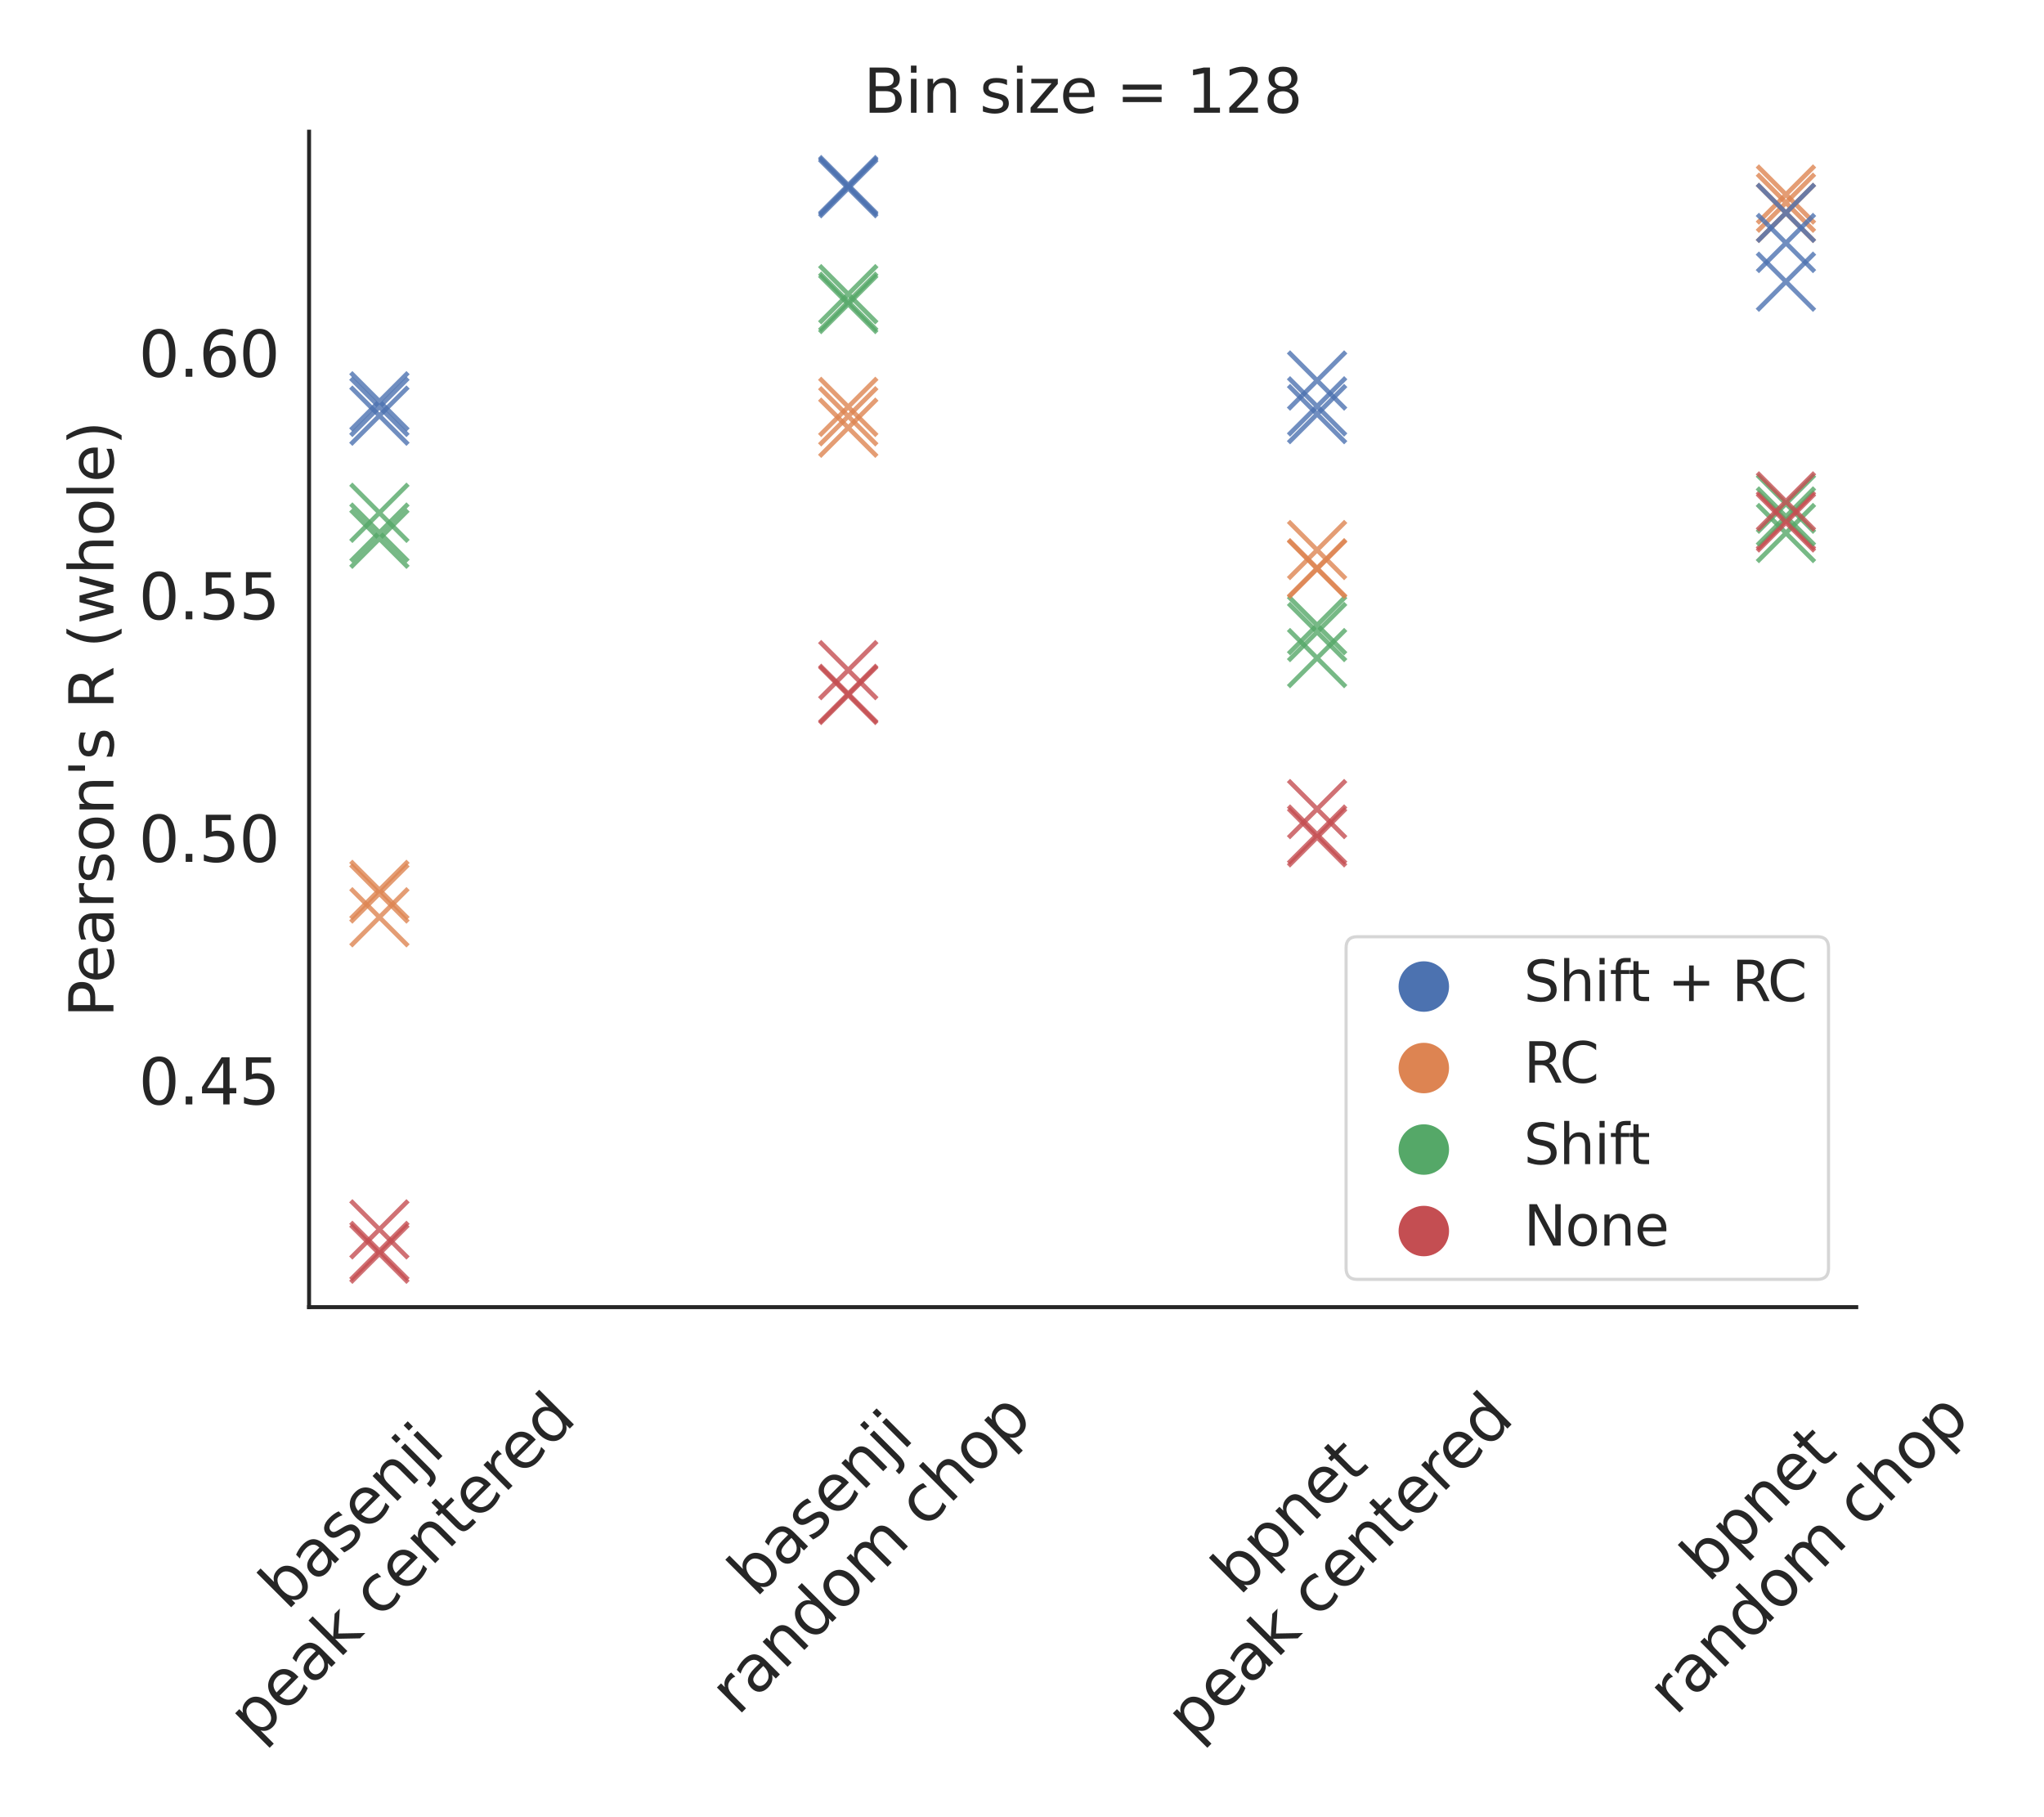 <?xml version="1.0" encoding="utf-8" standalone="no"?>
<!DOCTYPE svg PUBLIC "-//W3C//DTD SVG 1.1//EN"
  "http://www.w3.org/Graphics/SVG/1.1/DTD/svg11.dtd">
<svg xmlns:xlink="http://www.w3.org/1999/xlink" width="648pt" height="576pt" viewBox="0 0 648 576" xmlns="http://www.w3.org/2000/svg" version="1.1">
 <defs>
  <style type="text/css">*{stroke-linejoin: round; stroke-linecap: butt}</style>
 </defs>
 <g id="figure_1">
  <g id="patch_1">
   <path d="M 0 576 
L 648 576 
L 648 0 
L 0 0 
z
" style="fill: #ffffff"/>
  </g>
  <g id="axes_1">
   <g id="patch_2">
    <path d="M 97.986 414.331 
L 588.485 414.331 
L 588.485 41.736 
L 97.986 41.736 
z
" style="fill: #ffffff"/>
   </g>
   <g id="matplotlib.axis_1">
    <g id="xtick_1">
     <g id="text_1">
      <!-- basenji -->
      <g style="fill: #262626" transform="translate(90.999 510.789)rotate(-45)scale(0.2 -0.2)">
       <defs>
        <path id="DejaVuSans-62" d="M 3116 1747 
Q 3116 2381 2855 2742 
Q 2594 3103 2138 3103 
Q 1681 3103 1420 2742 
Q 1159 2381 1159 1747 
Q 1159 1113 1420 752 
Q 1681 391 2138 391 
Q 2594 391 2855 752 
Q 3116 1113 3116 1747 
z
M 1159 2969 
Q 1341 3281 1617 3432 
Q 1894 3584 2278 3584 
Q 2916 3584 3314 3078 
Q 3713 2572 3713 1747 
Q 3713 922 3314 415 
Q 2916 -91 2278 -91 
Q 1894 -91 1617 61 
Q 1341 213 1159 525 
L 1159 0 
L 581 0 
L 581 4863 
L 1159 4863 
L 1159 2969 
z
" transform="scale(0.016)"/>
        <path id="DejaVuSans-61" d="M 2194 1759 
Q 1497 1759 1228 1600 
Q 959 1441 959 1056 
Q 959 750 1161 570 
Q 1363 391 1709 391 
Q 2188 391 2477 730 
Q 2766 1069 2766 1631 
L 2766 1759 
L 2194 1759 
z
M 3341 1997 
L 3341 0 
L 2766 0 
L 2766 531 
Q 2569 213 2275 61 
Q 1981 -91 1556 -91 
Q 1019 -91 701 211 
Q 384 513 384 1019 
Q 384 1609 779 1909 
Q 1175 2209 1959 2209 
L 2766 2209 
L 2766 2266 
Q 2766 2663 2505 2880 
Q 2244 3097 1772 3097 
Q 1472 3097 1187 3025 
Q 903 2953 641 2809 
L 641 3341 
Q 956 3463 1253 3523 
Q 1550 3584 1831 3584 
Q 2591 3584 2966 3190 
Q 3341 2797 3341 1997 
z
" transform="scale(0.016)"/>
        <path id="DejaVuSans-73" d="M 2834 3397 
L 2834 2853 
Q 2591 2978 2328 3040 
Q 2066 3103 1784 3103 
Q 1356 3103 1142 2972 
Q 928 2841 928 2578 
Q 928 2378 1081 2264 
Q 1234 2150 1697 2047 
L 1894 2003 
Q 2506 1872 2764 1633 
Q 3022 1394 3022 966 
Q 3022 478 2636 193 
Q 2250 -91 1575 -91 
Q 1294 -91 989 -36 
Q 684 19 347 128 
L 347 722 
Q 666 556 975 473 
Q 1284 391 1588 391 
Q 1994 391 2212 530 
Q 2431 669 2431 922 
Q 2431 1156 2273 1281 
Q 2116 1406 1581 1522 
L 1381 1569 
Q 847 1681 609 1914 
Q 372 2147 372 2553 
Q 372 3047 722 3315 
Q 1072 3584 1716 3584 
Q 2034 3584 2315 3537 
Q 2597 3491 2834 3397 
z
" transform="scale(0.016)"/>
        <path id="DejaVuSans-65" d="M 3597 1894 
L 3597 1613 
L 953 1613 
Q 991 1019 1311 708 
Q 1631 397 2203 397 
Q 2534 397 2845 478 
Q 3156 559 3463 722 
L 3463 178 
Q 3153 47 2828 -22 
Q 2503 -91 2169 -91 
Q 1331 -91 842 396 
Q 353 884 353 1716 
Q 353 2575 817 3079 
Q 1281 3584 2069 3584 
Q 2775 3584 3186 3129 
Q 3597 2675 3597 1894 
z
M 3022 2063 
Q 3016 2534 2758 2815 
Q 2500 3097 2075 3097 
Q 1594 3097 1305 2825 
Q 1016 2553 972 2059 
L 3022 2063 
z
" transform="scale(0.016)"/>
        <path id="DejaVuSans-6e" d="M 3513 2113 
L 3513 0 
L 2938 0 
L 2938 2094 
Q 2938 2591 2744 2837 
Q 2550 3084 2163 3084 
Q 1697 3084 1428 2787 
Q 1159 2491 1159 1978 
L 1159 0 
L 581 0 
L 581 3500 
L 1159 3500 
L 1159 2956 
Q 1366 3272 1645 3428 
Q 1925 3584 2291 3584 
Q 2894 3584 3203 3211 
Q 3513 2838 3513 2113 
z
" transform="scale(0.016)"/>
        <path id="DejaVuSans-6a" d="M 603 3500 
L 1178 3500 
L 1178 -63 
Q 1178 -731 923 -1031 
Q 669 -1331 103 -1331 
L -116 -1331 
L -116 -844 
L 38 -844 
Q 366 -844 484 -692 
Q 603 -541 603 -63 
L 603 3500 
z
M 603 4863 
L 1178 4863 
L 1178 4134 
L 603 4134 
L 603 4863 
z
" transform="scale(0.016)"/>
        <path id="DejaVuSans-69" d="M 603 3500 
L 1178 3500 
L 1178 0 
L 603 0 
L 603 3500 
z
M 603 4863 
L 1178 4863 
L 1178 4134 
L 603 4134 
L 603 4863 
z
" transform="scale(0.016)"/>
       </defs>
       <use xlink:href="#DejaVuSans-62"/>
       <use xlink:href="#DejaVuSans-61" x="63.477"/>
       <use xlink:href="#DejaVuSans-73" x="124.756"/>
       <use xlink:href="#DejaVuSans-65" x="176.855"/>
       <use xlink:href="#DejaVuSans-6e" x="238.379"/>
       <use xlink:href="#DejaVuSans-6a" x="301.758"/>
       <use xlink:href="#DejaVuSans-69" x="329.541"/>
      </g>
      <!-- peak centered -->
      <g style="fill: #262626" transform="translate(81.156 552.304)rotate(-45)scale(0.2 -0.2)">
       <defs>
        <path id="DejaVuSans-70" d="M 1159 525 
L 1159 -1331 
L 581 -1331 
L 581 3500 
L 1159 3500 
L 1159 2969 
Q 1341 3281 1617 3432 
Q 1894 3584 2278 3584 
Q 2916 3584 3314 3078 
Q 3713 2572 3713 1747 
Q 3713 922 3314 415 
Q 2916 -91 2278 -91 
Q 1894 -91 1617 61 
Q 1341 213 1159 525 
z
M 3116 1747 
Q 3116 2381 2855 2742 
Q 2594 3103 2138 3103 
Q 1681 3103 1420 2742 
Q 1159 2381 1159 1747 
Q 1159 1113 1420 752 
Q 1681 391 2138 391 
Q 2594 391 2855 752 
Q 3116 1113 3116 1747 
z
" transform="scale(0.016)"/>
        <path id="DejaVuSans-6b" d="M 581 4863 
L 1159 4863 
L 1159 1991 
L 2875 3500 
L 3609 3500 
L 1753 1863 
L 3688 0 
L 2938 0 
L 1159 1709 
L 1159 0 
L 581 0 
L 581 4863 
z
" transform="scale(0.016)"/>
        <path id="DejaVuSans-20" transform="scale(0.016)"/>
        <path id="DejaVuSans-63" d="M 3122 3366 
L 3122 2828 
Q 2878 2963 2633 3030 
Q 2388 3097 2138 3097 
Q 1578 3097 1268 2742 
Q 959 2388 959 1747 
Q 959 1106 1268 751 
Q 1578 397 2138 397 
Q 2388 397 2633 464 
Q 2878 531 3122 666 
L 3122 134 
Q 2881 22 2623 -34 
Q 2366 -91 2075 -91 
Q 1284 -91 818 406 
Q 353 903 353 1747 
Q 353 2603 823 3093 
Q 1294 3584 2113 3584 
Q 2378 3584 2631 3529 
Q 2884 3475 3122 3366 
z
" transform="scale(0.016)"/>
        <path id="DejaVuSans-74" d="M 1172 4494 
L 1172 3500 
L 2356 3500 
L 2356 3053 
L 1172 3053 
L 1172 1153 
Q 1172 725 1289 603 
Q 1406 481 1766 481 
L 2356 481 
L 2356 0 
L 1766 0 
Q 1100 0 847 248 
Q 594 497 594 1153 
L 594 3053 
L 172 3053 
L 172 3500 
L 594 3500 
L 594 4494 
L 1172 4494 
z
" transform="scale(0.016)"/>
        <path id="DejaVuSans-72" d="M 2631 2963 
Q 2534 3019 2420 3045 
Q 2306 3072 2169 3072 
Q 1681 3072 1420 2755 
Q 1159 2438 1159 1844 
L 1159 0 
L 581 0 
L 581 3500 
L 1159 3500 
L 1159 2956 
Q 1341 3275 1631 3429 
Q 1922 3584 2338 3584 
Q 2397 3584 2469 3576 
Q 2541 3569 2628 3553 
L 2631 2963 
z
" transform="scale(0.016)"/>
        <path id="DejaVuSans-64" d="M 2906 2969 
L 2906 4863 
L 3481 4863 
L 3481 0 
L 2906 0 
L 2906 525 
Q 2725 213 2448 61 
Q 2172 -91 1784 -91 
Q 1150 -91 751 415 
Q 353 922 353 1747 
Q 353 2572 751 3078 
Q 1150 3584 1784 3584 
Q 2172 3584 2448 3432 
Q 2725 3281 2906 2969 
z
M 947 1747 
Q 947 1113 1208 752 
Q 1469 391 1925 391 
Q 2381 391 2643 752 
Q 2906 1113 2906 1747 
Q 2906 2381 2643 2742 
Q 2381 3103 1925 3103 
Q 1469 3103 1208 2742 
Q 947 2381 947 1747 
z
" transform="scale(0.016)"/>
       </defs>
       <use xlink:href="#DejaVuSans-70"/>
       <use xlink:href="#DejaVuSans-65" x="63.477"/>
       <use xlink:href="#DejaVuSans-61" x="125"/>
       <use xlink:href="#DejaVuSans-6b" x="186.279"/>
       <use xlink:href="#DejaVuSans-20" x="244.189"/>
       <use xlink:href="#DejaVuSans-63" x="275.977"/>
       <use xlink:href="#DejaVuSans-65" x="330.957"/>
       <use xlink:href="#DejaVuSans-6e" x="392.48"/>
       <use xlink:href="#DejaVuSans-74" x="455.859"/>
       <use xlink:href="#DejaVuSans-65" x="495.068"/>
       <use xlink:href="#DejaVuSans-72" x="556.592"/>
       <use xlink:href="#DejaVuSans-65" x="595.455"/>
       <use xlink:href="#DejaVuSans-64" x="656.979"/>
      </g>
     </g>
    </g>
    <g id="xtick_2">
     <g id="text_2">
      <!-- basenji -->
      <g style="fill: #262626" transform="translate(239.635 506.7)rotate(-45)scale(0.2 -0.2)">
       <use xlink:href="#DejaVuSans-62"/>
       <use xlink:href="#DejaVuSans-61" x="63.477"/>
       <use xlink:href="#DejaVuSans-73" x="124.756"/>
       <use xlink:href="#DejaVuSans-65" x="176.855"/>
       <use xlink:href="#DejaVuSans-6e" x="238.379"/>
       <use xlink:href="#DejaVuSans-6a" x="301.758"/>
       <use xlink:href="#DejaVuSans-69" x="329.541"/>
      </g>
      <!-- random chop -->
      <g style="fill: #262626" transform="translate(233.881 544.126)rotate(-45)scale(0.2 -0.2)">
       <defs>
        <path id="DejaVuSans-6f" d="M 1959 3097 
Q 1497 3097 1228 2736 
Q 959 2375 959 1747 
Q 959 1119 1226 758 
Q 1494 397 1959 397 
Q 2419 397 2687 759 
Q 2956 1122 2956 1747 
Q 2956 2369 2687 2733 
Q 2419 3097 1959 3097 
z
M 1959 3584 
Q 2709 3584 3137 3096 
Q 3566 2609 3566 1747 
Q 3566 888 3137 398 
Q 2709 -91 1959 -91 
Q 1206 -91 779 398 
Q 353 888 353 1747 
Q 353 2609 779 3096 
Q 1206 3584 1959 3584 
z
" transform="scale(0.016)"/>
        <path id="DejaVuSans-6d" d="M 3328 2828 
Q 3544 3216 3844 3400 
Q 4144 3584 4550 3584 
Q 5097 3584 5394 3201 
Q 5691 2819 5691 2113 
L 5691 0 
L 5113 0 
L 5113 2094 
Q 5113 2597 4934 2840 
Q 4756 3084 4391 3084 
Q 3944 3084 3684 2787 
Q 3425 2491 3425 1978 
L 3425 0 
L 2847 0 
L 2847 2094 
Q 2847 2600 2669 2842 
Q 2491 3084 2119 3084 
Q 1678 3084 1418 2786 
Q 1159 2488 1159 1978 
L 1159 0 
L 581 0 
L 581 3500 
L 1159 3500 
L 1159 2956 
Q 1356 3278 1631 3431 
Q 1906 3584 2284 3584 
Q 2666 3584 2933 3390 
Q 3200 3197 3328 2828 
z
" transform="scale(0.016)"/>
        <path id="DejaVuSans-68" d="M 3513 2113 
L 3513 0 
L 2938 0 
L 2938 2094 
Q 2938 2591 2744 2837 
Q 2550 3084 2163 3084 
Q 1697 3084 1428 2787 
Q 1159 2491 1159 1978 
L 1159 0 
L 581 0 
L 581 4863 
L 1159 4863 
L 1159 2956 
Q 1366 3272 1645 3428 
Q 1925 3584 2291 3584 
Q 2894 3584 3203 3211 
Q 3513 2838 3513 2113 
z
" transform="scale(0.016)"/>
       </defs>
       <use xlink:href="#DejaVuSans-72"/>
       <use xlink:href="#DejaVuSans-61" x="41.113"/>
       <use xlink:href="#DejaVuSans-6e" x="102.393"/>
       <use xlink:href="#DejaVuSans-64" x="165.771"/>
       <use xlink:href="#DejaVuSans-6f" x="229.248"/>
       <use xlink:href="#DejaVuSans-6d" x="290.43"/>
       <use xlink:href="#DejaVuSans-20" x="387.842"/>
       <use xlink:href="#DejaVuSans-63" x="419.629"/>
       <use xlink:href="#DejaVuSans-68" x="474.609"/>
       <use xlink:href="#DejaVuSans-6f" x="537.988"/>
       <use xlink:href="#DejaVuSans-70" x="599.17"/>
      </g>
     </g>
    </g>
    <g id="xtick_3">
     <g id="text_3">
      <!-- bpnet -->
      <g style="fill: #262626" transform="translate(392.955 506.105)rotate(-45)scale(0.2 -0.2)">
       <use xlink:href="#DejaVuSans-62"/>
       <use xlink:href="#DejaVuSans-70" x="63.477"/>
       <use xlink:href="#DejaVuSans-6e" x="126.953"/>
       <use xlink:href="#DejaVuSans-65" x="190.332"/>
       <use xlink:href="#DejaVuSans-74" x="251.855"/>
      </g>
      <!-- peak centered -->
      <g style="fill: #262626" transform="translate(378.428 552.304)rotate(-45)scale(0.2 -0.2)">
       <use xlink:href="#DejaVuSans-70"/>
       <use xlink:href="#DejaVuSans-65" x="63.477"/>
       <use xlink:href="#DejaVuSans-61" x="125"/>
       <use xlink:href="#DejaVuSans-6b" x="186.279"/>
       <use xlink:href="#DejaVuSans-20" x="244.189"/>
       <use xlink:href="#DejaVuSans-63" x="275.977"/>
       <use xlink:href="#DejaVuSans-65" x="330.957"/>
       <use xlink:href="#DejaVuSans-6e" x="392.48"/>
       <use xlink:href="#DejaVuSans-74" x="455.859"/>
       <use xlink:href="#DejaVuSans-65" x="495.068"/>
       <use xlink:href="#DejaVuSans-72" x="556.592"/>
       <use xlink:href="#DejaVuSans-65" x="595.455"/>
       <use xlink:href="#DejaVuSans-64" x="656.979"/>
      </g>
     </g>
    </g>
    <g id="xtick_4">
     <g id="text_4">
      <!-- bpnet -->
      <g style="fill: #262626" transform="translate(541.591 502.016)rotate(-45)scale(0.2 -0.2)">
       <use xlink:href="#DejaVuSans-62"/>
       <use xlink:href="#DejaVuSans-70" x="63.477"/>
       <use xlink:href="#DejaVuSans-6e" x="126.953"/>
       <use xlink:href="#DejaVuSans-65" x="190.332"/>
       <use xlink:href="#DejaVuSans-74" x="251.855"/>
      </g>
      <!-- random chop -->
      <g style="fill: #262626" transform="translate(531.153 544.126)rotate(-45)scale(0.2 -0.2)">
       <use xlink:href="#DejaVuSans-72"/>
       <use xlink:href="#DejaVuSans-61" x="41.113"/>
       <use xlink:href="#DejaVuSans-6e" x="102.393"/>
       <use xlink:href="#DejaVuSans-64" x="165.771"/>
       <use xlink:href="#DejaVuSans-6f" x="229.248"/>
       <use xlink:href="#DejaVuSans-6d" x="290.43"/>
       <use xlink:href="#DejaVuSans-20" x="387.842"/>
       <use xlink:href="#DejaVuSans-63" x="419.629"/>
       <use xlink:href="#DejaVuSans-68" x="474.609"/>
       <use xlink:href="#DejaVuSans-6f" x="537.988"/>
       <use xlink:href="#DejaVuSans-70" x="599.17"/>
      </g>
     </g>
    </g>
   </g>
   <g id="matplotlib.axis_2">
    <g id="ytick_1">
     <g id="text_5">
      <!-- 0.45 -->
      <g style="fill: #262626" transform="translate(43.955 350.07)scale(0.2 -0.2)">
       <defs>
        <path id="DejaVuSans-30" d="M 2034 4250 
Q 1547 4250 1301 3770 
Q 1056 3291 1056 2328 
Q 1056 1369 1301 889 
Q 1547 409 2034 409 
Q 2525 409 2770 889 
Q 3016 1369 3016 2328 
Q 3016 3291 2770 3770 
Q 2525 4250 2034 4250 
z
M 2034 4750 
Q 2819 4750 3233 4129 
Q 3647 3509 3647 2328 
Q 3647 1150 3233 529 
Q 2819 -91 2034 -91 
Q 1250 -91 836 529 
Q 422 1150 422 2328 
Q 422 3509 836 4129 
Q 1250 4750 2034 4750 
z
" transform="scale(0.016)"/>
        <path id="DejaVuSans-2e" d="M 684 794 
L 1344 794 
L 1344 0 
L 684 0 
L 684 794 
z
" transform="scale(0.016)"/>
        <path id="DejaVuSans-34" d="M 2419 4116 
L 825 1625 
L 2419 1625 
L 2419 4116 
z
M 2253 4666 
L 3047 4666 
L 3047 1625 
L 3713 1625 
L 3713 1100 
L 3047 1100 
L 3047 0 
L 2419 0 
L 2419 1100 
L 313 1100 
L 313 1709 
L 2253 4666 
z
" transform="scale(0.016)"/>
        <path id="DejaVuSans-35" d="M 691 4666 
L 3169 4666 
L 3169 4134 
L 1269 4134 
L 1269 2991 
Q 1406 3038 1543 3061 
Q 1681 3084 1819 3084 
Q 2600 3084 3056 2656 
Q 3513 2228 3513 1497 
Q 3513 744 3044 326 
Q 2575 -91 1722 -91 
Q 1428 -91 1123 -41 
Q 819 9 494 109 
L 494 744 
Q 775 591 1075 516 
Q 1375 441 1709 441 
Q 2250 441 2565 725 
Q 2881 1009 2881 1497 
Q 2881 1984 2565 2268 
Q 2250 2553 1709 2553 
Q 1456 2553 1204 2497 
Q 953 2441 691 2322 
L 691 4666 
z
" transform="scale(0.016)"/>
       </defs>
       <use xlink:href="#DejaVuSans-30"/>
       <use xlink:href="#DejaVuSans-2e" x="63.623"/>
       <use xlink:href="#DejaVuSans-34" x="95.41"/>
       <use xlink:href="#DejaVuSans-35" x="159.033"/>
      </g>
     </g>
    </g>
    <g id="ytick_2">
     <g id="text_6">
      <!-- 0.50 -->
      <g style="fill: #262626" transform="translate(43.955 273.186)scale(0.2 -0.2)">
       <use xlink:href="#DejaVuSans-30"/>
       <use xlink:href="#DejaVuSans-2e" x="63.623"/>
       <use xlink:href="#DejaVuSans-35" x="95.41"/>
       <use xlink:href="#DejaVuSans-30" x="159.033"/>
      </g>
     </g>
    </g>
    <g id="ytick_3">
     <g id="text_7">
      <!-- 0.55 -->
      <g style="fill: #262626" transform="translate(43.955 196.303)scale(0.2 -0.2)">
       <use xlink:href="#DejaVuSans-30"/>
       <use xlink:href="#DejaVuSans-2e" x="63.623"/>
       <use xlink:href="#DejaVuSans-35" x="95.41"/>
       <use xlink:href="#DejaVuSans-35" x="159.033"/>
      </g>
     </g>
    </g>
    <g id="ytick_4">
     <g id="text_8">
      <!-- 0.60 -->
      <g style="fill: #262626" transform="translate(43.955 119.42)scale(0.2 -0.2)">
       <defs>
        <path id="DejaVuSans-36" d="M 2113 2584 
Q 1688 2584 1439 2293 
Q 1191 2003 1191 1497 
Q 1191 994 1439 701 
Q 1688 409 2113 409 
Q 2538 409 2786 701 
Q 3034 994 3034 1497 
Q 3034 2003 2786 2293 
Q 2538 2584 2113 2584 
z
M 3366 4563 
L 3366 3988 
Q 3128 4100 2886 4159 
Q 2644 4219 2406 4219 
Q 1781 4219 1451 3797 
Q 1122 3375 1075 2522 
Q 1259 2794 1537 2939 
Q 1816 3084 2150 3084 
Q 2853 3084 3261 2657 
Q 3669 2231 3669 1497 
Q 3669 778 3244 343 
Q 2819 -91 2113 -91 
Q 1303 -91 875 529 
Q 447 1150 447 2328 
Q 447 3434 972 4092 
Q 1497 4750 2381 4750 
Q 2619 4750 2861 4703 
Q 3103 4656 3366 4563 
z
" transform="scale(0.016)"/>
       </defs>
       <use xlink:href="#DejaVuSans-30"/>
       <use xlink:href="#DejaVuSans-2e" x="63.623"/>
       <use xlink:href="#DejaVuSans-36" x="95.41"/>
       <use xlink:href="#DejaVuSans-30" x="159.033"/>
      </g>
     </g>
    </g>
    <g id="text_9">
     <!-- Pearson's R (whole) -->
     <g style="fill: #262626" transform="translate(35.962 322.455)rotate(-90)scale(0.192 -0.192)">
      <defs>
       <path id="DejaVuSans-50" d="M 1259 4147 
L 1259 2394 
L 2053 2394 
Q 2494 2394 2734 2622 
Q 2975 2850 2975 3272 
Q 2975 3691 2734 3919 
Q 2494 4147 2053 4147 
L 1259 4147 
z
M 628 4666 
L 2053 4666 
Q 2838 4666 3239 4311 
Q 3641 3956 3641 3272 
Q 3641 2581 3239 2228 
Q 2838 1875 2053 1875 
L 1259 1875 
L 1259 0 
L 628 0 
L 628 4666 
z
" transform="scale(0.016)"/>
       <path id="DejaVuSans-27" d="M 1147 4666 
L 1147 2931 
L 616 2931 
L 616 4666 
L 1147 4666 
z
" transform="scale(0.016)"/>
       <path id="DejaVuSans-52" d="M 2841 2188 
Q 3044 2119 3236 1894 
Q 3428 1669 3622 1275 
L 4263 0 
L 3584 0 
L 2988 1197 
Q 2756 1666 2539 1819 
Q 2322 1972 1947 1972 
L 1259 1972 
L 1259 0 
L 628 0 
L 628 4666 
L 2053 4666 
Q 2853 4666 3247 4331 
Q 3641 3997 3641 3322 
Q 3641 2881 3436 2590 
Q 3231 2300 2841 2188 
z
M 1259 4147 
L 1259 2491 
L 2053 2491 
Q 2509 2491 2742 2702 
Q 2975 2913 2975 3322 
Q 2975 3731 2742 3939 
Q 2509 4147 2053 4147 
L 1259 4147 
z
" transform="scale(0.016)"/>
       <path id="DejaVuSans-28" d="M 1984 4856 
Q 1566 4138 1362 3434 
Q 1159 2731 1159 2009 
Q 1159 1288 1364 580 
Q 1569 -128 1984 -844 
L 1484 -844 
Q 1016 -109 783 600 
Q 550 1309 550 2009 
Q 550 2706 781 3412 
Q 1013 4119 1484 4856 
L 1984 4856 
z
" transform="scale(0.016)"/>
       <path id="DejaVuSans-77" d="M 269 3500 
L 844 3500 
L 1563 769 
L 2278 3500 
L 2956 3500 
L 3675 769 
L 4391 3500 
L 4966 3500 
L 4050 0 
L 3372 0 
L 2619 2869 
L 1863 0 
L 1184 0 
L 269 3500 
z
" transform="scale(0.016)"/>
       <path id="DejaVuSans-6c" d="M 603 4863 
L 1178 4863 
L 1178 0 
L 603 0 
L 603 4863 
z
" transform="scale(0.016)"/>
       <path id="DejaVuSans-29" d="M 513 4856 
L 1013 4856 
Q 1481 4119 1714 3412 
Q 1947 2706 1947 2009 
Q 1947 1309 1714 600 
Q 1481 -109 1013 -844 
L 513 -844 
Q 928 -128 1133 580 
Q 1338 1288 1338 2009 
Q 1338 2731 1133 3434 
Q 928 4138 513 4856 
z
" transform="scale(0.016)"/>
      </defs>
      <use xlink:href="#DejaVuSans-50"/>
      <use xlink:href="#DejaVuSans-65" x="56.678"/>
      <use xlink:href="#DejaVuSans-61" x="118.201"/>
      <use xlink:href="#DejaVuSans-72" x="179.48"/>
      <use xlink:href="#DejaVuSans-73" x="220.594"/>
      <use xlink:href="#DejaVuSans-6f" x="272.693"/>
      <use xlink:href="#DejaVuSans-6e" x="333.875"/>
      <use xlink:href="#DejaVuSans-27" x="397.254"/>
      <use xlink:href="#DejaVuSans-73" x="424.744"/>
      <use xlink:href="#DejaVuSans-20" x="476.844"/>
      <use xlink:href="#DejaVuSans-52" x="508.631"/>
      <use xlink:href="#DejaVuSans-20" x="578.113"/>
      <use xlink:href="#DejaVuSans-28" x="609.9"/>
      <use xlink:href="#DejaVuSans-77" x="648.914"/>
      <use xlink:href="#DejaVuSans-68" x="730.701"/>
      <use xlink:href="#DejaVuSans-6f" x="794.08"/>
      <use xlink:href="#DejaVuSans-6c" x="855.262"/>
      <use xlink:href="#DejaVuSans-65" x="883.045"/>
      <use xlink:href="#DejaVuSans-29" x="944.568"/>
     </g>
    </g>
   </g>
   <g id="PathCollection_1">
    <path d="M 111.198 136.286 
L 129.364 118.12 
M 111.198 118.12 
L 129.364 136.286 
" clip-path="url(#pdd6df86e9c)" style="fill: #4c72b0; fill-opacity: 0.8; stroke: #4c72b0; stroke-opacity: 0.8; stroke-width: 1.453"/>
    <path d="M 111.198 291.154 
L 129.364 272.988 
M 111.198 272.988 
L 129.364 291.154 
" clip-path="url(#pdd6df86e9c)" style="fill: #dd8452; fill-opacity: 0.8; stroke: #dd8452; stroke-opacity: 0.8; stroke-width: 1.453"/>
    <path d="M 111.198 140.839 
L 129.364 122.673 
M 111.198 122.673 
L 129.364 140.839 
" clip-path="url(#pdd6df86e9c)" style="fill: #4c72b0; fill-opacity: 0.8; stroke: #4c72b0; stroke-opacity: 0.8; stroke-width: 1.453"/>
    <path d="M 111.198 171.623 
L 129.364 153.457 
M 111.198 153.457 
L 129.364 171.623 
" clip-path="url(#pdd6df86e9c)" style="fill: #55a868; fill-opacity: 0.8; stroke: #55a868; stroke-opacity: 0.8; stroke-width: 1.453"/>
    <path d="M 111.198 292.294 
L 129.364 274.128 
M 111.198 274.128 
L 129.364 292.294 
" clip-path="url(#pdd6df86e9c)" style="fill: #dd8452; fill-opacity: 0.8; stroke: #dd8452; stroke-opacity: 0.8; stroke-width: 1.453"/>
    <path d="M 111.198 179.85 
L 129.364 161.684 
M 111.198 161.684 
L 129.364 179.85 
" clip-path="url(#pdd6df86e9c)" style="fill: #55a868; fill-opacity: 0.8; stroke: #55a868; stroke-opacity: 0.8; stroke-width: 1.453"/>
    <path d="M 111.198 177.892 
L 129.364 159.727 
M 111.198 159.727 
L 129.364 177.892 
" clip-path="url(#pdd6df86e9c)" style="fill: #55a868; fill-opacity: 0.8; stroke: #55a868; stroke-opacity: 0.8; stroke-width: 1.453"/>
    <path d="M 111.198 405.589 
L 129.364 387.424 
M 111.198 387.424 
L 129.364 405.589 
" clip-path="url(#pdd6df86e9c)" style="fill: #c44e52; fill-opacity: 0.8; stroke: #c44e52; stroke-opacity: 0.8; stroke-width: 1.453"/>
    <path d="M 111.198 398.765 
L 129.364 380.599 
M 111.198 380.599 
L 129.364 398.765 
" clip-path="url(#pdd6df86e9c)" style="fill: #c44e52; fill-opacity: 0.8; stroke: #c44e52; stroke-opacity: 0.8; stroke-width: 1.453"/>
    <path d="M 111.198 138.055 
L 129.364 119.89 
M 111.198 119.89 
L 129.364 138.055 
" clip-path="url(#pdd6df86e9c)" style="fill: #4c72b0; fill-opacity: 0.8; stroke: #4c72b0; stroke-opacity: 0.8; stroke-width: 1.453"/>
    <path d="M 111.198 406.477 
L 129.364 388.311 
M 111.198 388.311 
L 129.364 406.477 
" clip-path="url(#pdd6df86e9c)" style="fill: #c44e52; fill-opacity: 0.8; stroke: #c44e52; stroke-opacity: 0.8; stroke-width: 1.453"/>
    <path d="M 111.198 299.836 
L 129.364 281.67 
M 111.198 281.67 
L 129.364 299.836 
" clip-path="url(#pdd6df86e9c)" style="fill: #dd8452; fill-opacity: 0.8; stroke: #dd8452; stroke-opacity: 0.8; stroke-width: 1.453"/>
    <path d="M 259.834 68.747 
L 278 50.581 
M 259.834 50.581 
L 278 68.747 
" clip-path="url(#pdd6df86e9c)" style="fill: #4c72b0; fill-opacity: 0.8; stroke: #4c72b0; stroke-opacity: 0.8; stroke-width: 1.453"/>
    <path d="M 259.834 68.199 
L 278 50.033 
M 259.834 50.033 
L 278 68.199 
" clip-path="url(#pdd6df86e9c)" style="fill: #4c72b0; fill-opacity: 0.8; stroke: #4c72b0; stroke-opacity: 0.8; stroke-width: 1.453"/>
    <path d="M 259.834 102.335 
L 278 84.169 
M 259.834 84.169 
L 278 102.335 
" clip-path="url(#pdd6df86e9c)" style="fill: #55a868; fill-opacity: 0.8; stroke: #55a868; stroke-opacity: 0.8; stroke-width: 1.453"/>
    <path d="M 259.834 104.725 
L 278 86.559 
M 259.834 86.559 
L 278 104.725 
" clip-path="url(#pdd6df86e9c)" style="fill: #55a868; fill-opacity: 0.8; stroke: #55a868; stroke-opacity: 0.8; stroke-width: 1.453"/>
    <path d="M 259.834 105.445 
L 278 87.279 
M 259.834 87.279 
L 278 105.445 
" clip-path="url(#pdd6df86e9c)" style="fill: #55a868; fill-opacity: 0.8; stroke: #55a868; stroke-opacity: 0.8; stroke-width: 1.453"/>
    <path d="M 259.834 67.755 
L 278 49.589 
M 259.834 49.589 
L 278 67.755 
" clip-path="url(#pdd6df86e9c)" style="fill: #4c72b0; fill-opacity: 0.8; stroke: #4c72b0; stroke-opacity: 0.8; stroke-width: 1.453"/>
    <path d="M 259.834 141.033 
L 278 122.867 
M 259.834 122.867 
L 278 141.033 
" clip-path="url(#pdd6df86e9c)" style="fill: #dd8452; fill-opacity: 0.8; stroke: #dd8452; stroke-opacity: 0.8; stroke-width: 1.453"/>
    <path d="M 259.834 144.657 
L 278 126.491 
M 259.834 126.491 
L 278 144.657 
" clip-path="url(#pdd6df86e9c)" style="fill: #dd8452; fill-opacity: 0.8; stroke: #dd8452; stroke-opacity: 0.8; stroke-width: 1.453"/>
    <path d="M 259.834 229.371 
L 278 211.205 
M 259.834 211.205 
L 278 229.371 
" clip-path="url(#pdd6df86e9c)" style="fill: #c44e52; fill-opacity: 0.8; stroke: #c44e52; stroke-opacity: 0.8; stroke-width: 1.453"/>
    <path d="M 259.834 221.498 
L 278 203.332 
M 259.834 203.332 
L 278 221.498 
" clip-path="url(#pdd6df86e9c)" style="fill: #c44e52; fill-opacity: 0.8; stroke: #c44e52; stroke-opacity: 0.8; stroke-width: 1.453"/>
    <path d="M 259.834 228.998 
L 278 210.832 
M 259.834 210.832 
L 278 228.998 
" clip-path="url(#pdd6df86e9c)" style="fill: #c44e52; fill-opacity: 0.8; stroke: #c44e52; stroke-opacity: 0.8; stroke-width: 1.453"/>
    <path d="M 259.834 138.056 
L 278 119.89 
M 259.834 119.89 
L 278 138.056 
" clip-path="url(#pdd6df86e9c)" style="fill: #dd8452; fill-opacity: 0.8; stroke: #dd8452; stroke-opacity: 0.8; stroke-width: 1.453"/>
    <path d="M 408.47 189.195 
L 426.636 171.029 
M 408.47 171.029 
L 426.636 189.195 
" clip-path="url(#pdd6df86e9c)" style="fill: #dd8452; fill-opacity: 0.8; stroke: #dd8452; stroke-opacity: 0.8; stroke-width: 1.453"/>
    <path d="M 408.47 140.344 
L 426.636 122.178 
M 408.47 122.178 
L 426.636 140.344 
" clip-path="url(#pdd6df86e9c)" style="fill: #4c72b0; fill-opacity: 0.8; stroke: #4c72b0; stroke-opacity: 0.8; stroke-width: 1.453"/>
    <path d="M 408.47 129.697 
L 426.636 111.531 
M 408.47 111.531 
L 426.636 129.697 
" clip-path="url(#pdd6df86e9c)" style="fill: #4c72b0; fill-opacity: 0.8; stroke: #4c72b0; stroke-opacity: 0.8; stroke-width: 1.453"/>
    <path d="M 408.47 274.495 
L 426.636 256.329 
M 408.47 256.329 
L 426.636 274.495 
" clip-path="url(#pdd6df86e9c)" style="fill: #c44e52; fill-opacity: 0.8; stroke: #c44e52; stroke-opacity: 0.8; stroke-width: 1.453"/>
    <path d="M 408.47 137.892 
L 426.636 119.726 
M 408.47 119.726 
L 426.636 137.892 
" clip-path="url(#pdd6df86e9c)" style="fill: #4c72b0; fill-opacity: 0.8; stroke: #4c72b0; stroke-opacity: 0.8; stroke-width: 1.453"/>
    <path d="M 408.47 217.681 
L 426.636 199.515 
M 408.47 199.515 
L 426.636 217.681 
" clip-path="url(#pdd6df86e9c)" style="fill: #55a868; fill-opacity: 0.8; stroke: #55a868; stroke-opacity: 0.8; stroke-width: 1.453"/>
    <path d="M 408.47 273.614 
L 426.636 255.448 
M 408.47 255.448 
L 426.636 273.614 
" clip-path="url(#pdd6df86e9c)" style="fill: #c44e52; fill-opacity: 0.8; stroke: #c44e52; stroke-opacity: 0.8; stroke-width: 1.453"/>
    <path d="M 408.47 209.424 
L 426.636 191.258 
M 408.47 191.258 
L 426.636 209.424 
" clip-path="url(#pdd6df86e9c)" style="fill: #55a868; fill-opacity: 0.8; stroke: #55a868; stroke-opacity: 0.8; stroke-width: 1.453"/>
    <path d="M 408.47 207.239 
L 426.636 189.073 
M 408.47 189.073 
L 426.636 207.239 
" clip-path="url(#pdd6df86e9c)" style="fill: #55a868; fill-opacity: 0.8; stroke: #55a868; stroke-opacity: 0.8; stroke-width: 1.453"/>
    <path d="M 408.47 189.399 
L 426.636 171.233 
M 408.47 171.233 
L 426.636 189.399 
" clip-path="url(#pdd6df86e9c)" style="fill: #dd8452; fill-opacity: 0.8; stroke: #dd8452; stroke-opacity: 0.8; stroke-width: 1.453"/>
    <path d="M 408.47 183.427 
L 426.636 165.261 
M 408.47 165.261 
L 426.636 183.427 
" clip-path="url(#pdd6df86e9c)" style="fill: #dd8452; fill-opacity: 0.8; stroke: #dd8452; stroke-opacity: 0.8; stroke-width: 1.453"/>
    <path d="M 408.47 265.54 
L 426.636 247.374 
M 408.47 247.374 
L 426.636 265.54 
" clip-path="url(#pdd6df86e9c)" style="fill: #c44e52; fill-opacity: 0.8; stroke: #c44e52; stroke-opacity: 0.8; stroke-width: 1.453"/>
    <path d="M 557.106 73.345 
L 575.272 55.179 
M 557.106 55.179 
L 575.272 73.345 
" clip-path="url(#pdd6df86e9c)" style="fill: #dd8452; fill-opacity: 0.8; stroke: #dd8452; stroke-opacity: 0.8; stroke-width: 1.453"/>
    <path d="M 557.106 98.37 
L 575.272 80.204 
M 557.106 80.204 
L 575.272 98.37 
" clip-path="url(#pdd6df86e9c)" style="fill: #4c72b0; fill-opacity: 0.8; stroke: #4c72b0; stroke-opacity: 0.8; stroke-width: 1.453"/>
    <path d="M 557.106 70.749 
L 575.272 52.583 
M 557.106 52.583 
L 575.272 70.749 
" clip-path="url(#pdd6df86e9c)" style="fill: #dd8452; fill-opacity: 0.8; stroke: #dd8452; stroke-opacity: 0.8; stroke-width: 1.453"/>
    <path d="M 557.106 76.566 
L 575.272 58.4 
M 557.106 58.4 
L 575.272 76.566 
" clip-path="url(#pdd6df86e9c)" style="fill: #dd8452; fill-opacity: 0.8; stroke: #dd8452; stroke-opacity: 0.8; stroke-width: 1.453"/>
    <path d="M 557.106 168.741 
L 575.272 150.575 
M 557.106 150.575 
L 575.272 168.741 
" clip-path="url(#pdd6df86e9c)" style="fill: #55a868; fill-opacity: 0.8; stroke: #55a868; stroke-opacity: 0.8; stroke-width: 1.453"/>
    <path d="M 557.106 174.039 
L 575.272 155.873 
M 557.106 155.873 
L 575.272 174.039 
" clip-path="url(#pdd6df86e9c)" style="fill: #c44e52; fill-opacity: 0.8; stroke: #c44e52; stroke-opacity: 0.8; stroke-width: 1.453"/>
    <path d="M 557.106 86.101 
L 575.272 67.935 
M 557.106 67.935 
L 575.272 86.101 
" clip-path="url(#pdd6df86e9c)" style="fill: #4c72b0; fill-opacity: 0.8; stroke: #4c72b0; stroke-opacity: 0.8; stroke-width: 1.453"/>
    <path d="M 557.106 178.038 
L 575.272 159.872 
M 557.106 159.872 
L 575.272 178.038 
" clip-path="url(#pdd6df86e9c)" style="fill: #55a868; fill-opacity: 0.8; stroke: #55a868; stroke-opacity: 0.8; stroke-width: 1.453"/>
    <path d="M 557.106 172.803 
L 575.272 154.637 
M 557.106 154.637 
L 575.272 172.803 
" clip-path="url(#pdd6df86e9c)" style="fill: #55a868; fill-opacity: 0.8; stroke: #55a868; stroke-opacity: 0.8; stroke-width: 1.453"/>
    <path d="M 557.106 174.688 
L 575.272 156.522 
M 557.106 156.522 
L 575.272 174.688 
" clip-path="url(#pdd6df86e9c)" style="fill: #c44e52; fill-opacity: 0.8; stroke: #c44e52; stroke-opacity: 0.8; stroke-width: 1.453"/>
    <path d="M 557.106 76.555 
L 575.272 58.389 
M 557.106 58.389 
L 575.272 76.555 
" clip-path="url(#pdd6df86e9c)" style="fill: #4c72b0; fill-opacity: 0.8; stroke: #4c72b0; stroke-opacity: 0.8; stroke-width: 1.453"/>
    <path d="M 557.106 168.015 
L 575.272 149.849 
M 557.106 149.849 
L 575.272 168.015 
" clip-path="url(#pdd6df86e9c)" style="fill: #c44e52; fill-opacity: 0.8; stroke: #c44e52; stroke-opacity: 0.8; stroke-width: 1.453"/>
   </g>
   <g id="PathCollection_2"/>
   <g id="PathCollection_3"/>
   <g id="PathCollection_4"/>
   <g id="PathCollection_5"/>
   <g id="patch_3">
    <path d="M 97.986 414.331 
L 97.986 41.736 
" style="fill: none; stroke: #262626; stroke-width: 1.25; stroke-linejoin: miter; stroke-linecap: square"/>
   </g>
   <g id="patch_4">
    <path d="M 97.986 414.331 
L 588.485 414.331 
" style="fill: none; stroke: #262626; stroke-width: 1.25; stroke-linejoin: miter; stroke-linecap: square"/>
   </g>
   <g id="text_10">
    <!-- Bin size = 128 -->
    <g style="fill: #262626" transform="translate(273.763 35.736)scale(0.192 -0.192)">
     <defs>
      <path id="DejaVuSans-42" d="M 1259 2228 
L 1259 519 
L 2272 519 
Q 2781 519 3026 730 
Q 3272 941 3272 1375 
Q 3272 1813 3026 2020 
Q 2781 2228 2272 2228 
L 1259 2228 
z
M 1259 4147 
L 1259 2741 
L 2194 2741 
Q 2656 2741 2882 2914 
Q 3109 3088 3109 3444 
Q 3109 3797 2882 3972 
Q 2656 4147 2194 4147 
L 1259 4147 
z
M 628 4666 
L 2241 4666 
Q 2963 4666 3353 4366 
Q 3744 4066 3744 3513 
Q 3744 3084 3544 2831 
Q 3344 2578 2956 2516 
Q 3422 2416 3680 2098 
Q 3938 1781 3938 1306 
Q 3938 681 3513 340 
Q 3088 0 2303 0 
L 628 0 
L 628 4666 
z
" transform="scale(0.016)"/>
      <path id="DejaVuSans-7a" d="M 353 3500 
L 3084 3500 
L 3084 2975 
L 922 459 
L 3084 459 
L 3084 0 
L 275 0 
L 275 525 
L 2438 3041 
L 353 3041 
L 353 3500 
z
" transform="scale(0.016)"/>
      <path id="DejaVuSans-3d" d="M 678 2906 
L 4684 2906 
L 4684 2381 
L 678 2381 
L 678 2906 
z
M 678 1631 
L 4684 1631 
L 4684 1100 
L 678 1100 
L 678 1631 
z
" transform="scale(0.016)"/>
      <path id="DejaVuSans-31" d="M 794 531 
L 1825 531 
L 1825 4091 
L 703 3866 
L 703 4441 
L 1819 4666 
L 2450 4666 
L 2450 531 
L 3481 531 
L 3481 0 
L 794 0 
L 794 531 
z
" transform="scale(0.016)"/>
      <path id="DejaVuSans-32" d="M 1228 531 
L 3431 531 
L 3431 0 
L 469 0 
L 469 531 
Q 828 903 1448 1529 
Q 2069 2156 2228 2338 
Q 2531 2678 2651 2914 
Q 2772 3150 2772 3378 
Q 2772 3750 2511 3984 
Q 2250 4219 1831 4219 
Q 1534 4219 1204 4116 
Q 875 4013 500 3803 
L 500 4441 
Q 881 4594 1212 4672 
Q 1544 4750 1819 4750 
Q 2544 4750 2975 4387 
Q 3406 4025 3406 3419 
Q 3406 3131 3298 2873 
Q 3191 2616 2906 2266 
Q 2828 2175 2409 1742 
Q 1991 1309 1228 531 
z
" transform="scale(0.016)"/>
      <path id="DejaVuSans-38" d="M 2034 2216 
Q 1584 2216 1326 1975 
Q 1069 1734 1069 1313 
Q 1069 891 1326 650 
Q 1584 409 2034 409 
Q 2484 409 2743 651 
Q 3003 894 3003 1313 
Q 3003 1734 2745 1975 
Q 2488 2216 2034 2216 
z
M 1403 2484 
Q 997 2584 770 2862 
Q 544 3141 544 3541 
Q 544 4100 942 4425 
Q 1341 4750 2034 4750 
Q 2731 4750 3128 4425 
Q 3525 4100 3525 3541 
Q 3525 3141 3298 2862 
Q 3072 2584 2669 2484 
Q 3125 2378 3379 2068 
Q 3634 1759 3634 1313 
Q 3634 634 3220 271 
Q 2806 -91 2034 -91 
Q 1263 -91 848 271 
Q 434 634 434 1313 
Q 434 1759 690 2068 
Q 947 2378 1403 2484 
z
M 1172 3481 
Q 1172 3119 1398 2916 
Q 1625 2713 2034 2713 
Q 2441 2713 2670 2916 
Q 2900 3119 2900 3481 
Q 2900 3844 2670 4047 
Q 2441 4250 2034 4250 
Q 1625 4250 1398 4047 
Q 1172 3844 1172 3481 
z
" transform="scale(0.016)"/>
     </defs>
     <use xlink:href="#DejaVuSans-42"/>
     <use xlink:href="#DejaVuSans-69" x="68.604"/>
     <use xlink:href="#DejaVuSans-6e" x="96.387"/>
     <use xlink:href="#DejaVuSans-20" x="159.766"/>
     <use xlink:href="#DejaVuSans-73" x="191.553"/>
     <use xlink:href="#DejaVuSans-69" x="243.652"/>
     <use xlink:href="#DejaVuSans-7a" x="271.436"/>
     <use xlink:href="#DejaVuSans-65" x="323.926"/>
     <use xlink:href="#DejaVuSans-20" x="385.449"/>
     <use xlink:href="#DejaVuSans-3d" x="417.236"/>
     <use xlink:href="#DejaVuSans-20" x="501.025"/>
     <use xlink:href="#DejaVuSans-31" x="532.812"/>
     <use xlink:href="#DejaVuSans-32" x="596.436"/>
     <use xlink:href="#DejaVuSans-38" x="660.059"/>
    </g>
   </g>
   <g id="legend_1">
    <g id="patch_5">
     <path d="M 430.266 405.531 
L 576.165 405.531 
Q 579.685 405.531 579.685 402.011 
L 579.685 300.437 
Q 579.685 296.917 576.165 296.917 
L 430.266 296.917 
Q 426.746 296.917 426.746 300.437 
L 426.746 402.011 
Q 426.746 405.531 430.266 405.531 
z
" style="fill: #ffffff; opacity: 0.8; stroke: #cccccc; stroke-linejoin: miter"/>
    </g>
    <g id="PathCollection_6">
     <defs>
      <path id="m4e648bdc5e" d="M 0 7.5 
C 1.989 7.5 3.897 6.71 5.303 5.303 
C 6.71 3.897 7.5 1.989 7.5 0 
C 7.5 -1.989 6.71 -3.897 5.303 -5.303 
C 3.897 -6.71 1.989 -7.5 0 -7.5 
C -1.989 -7.5 -3.897 -6.71 -5.303 -5.303 
C -6.71 -3.897 -7.5 -1.989 -7.5 0 
C -7.5 1.989 -6.71 3.897 -5.303 5.303 
C -3.897 6.71 -1.989 7.5 0 7.5 
z
" style="stroke: #4c72b0"/>
     </defs>
     <g>
      <use xlink:href="#m4e648bdc5e" x="451.386" y="312.71" style="fill: #4c72b0; stroke: #4c72b0"/>
     </g>
    </g>
    <g id="text_11">
     <!-- Shift + RC -->
     <g style="fill: #262626" transform="translate(483.066 317.33)scale(0.176 -0.176)">
      <defs>
       <path id="DejaVuSans-53" d="M 3425 4513 
L 3425 3897 
Q 3066 4069 2747 4153 
Q 2428 4238 2131 4238 
Q 1616 4238 1336 4038 
Q 1056 3838 1056 3469 
Q 1056 3159 1242 3001 
Q 1428 2844 1947 2747 
L 2328 2669 
Q 3034 2534 3370 2195 
Q 3706 1856 3706 1288 
Q 3706 609 3251 259 
Q 2797 -91 1919 -91 
Q 1588 -91 1214 -16 
Q 841 59 441 206 
L 441 856 
Q 825 641 1194 531 
Q 1563 422 1919 422 
Q 2459 422 2753 634 
Q 3047 847 3047 1241 
Q 3047 1584 2836 1778 
Q 2625 1972 2144 2069 
L 1759 2144 
Q 1053 2284 737 2584 
Q 422 2884 422 3419 
Q 422 4038 858 4394 
Q 1294 4750 2059 4750 
Q 2388 4750 2728 4690 
Q 3069 4631 3425 4513 
z
" transform="scale(0.016)"/>
       <path id="DejaVuSans-66" d="M 2375 4863 
L 2375 4384 
L 1825 4384 
Q 1516 4384 1395 4259 
Q 1275 4134 1275 3809 
L 1275 3500 
L 2222 3500 
L 2222 3053 
L 1275 3053 
L 1275 0 
L 697 0 
L 697 3053 
L 147 3053 
L 147 3500 
L 697 3500 
L 697 3744 
Q 697 4328 969 4595 
Q 1241 4863 1831 4863 
L 2375 4863 
z
" transform="scale(0.016)"/>
       <path id="DejaVuSans-2b" d="M 2944 4013 
L 2944 2272 
L 4684 2272 
L 4684 1741 
L 2944 1741 
L 2944 0 
L 2419 0 
L 2419 1741 
L 678 1741 
L 678 2272 
L 2419 2272 
L 2419 4013 
L 2944 4013 
z
" transform="scale(0.016)"/>
       <path id="DejaVuSans-43" d="M 4122 4306 
L 4122 3641 
Q 3803 3938 3442 4084 
Q 3081 4231 2675 4231 
Q 1875 4231 1450 3742 
Q 1025 3253 1025 2328 
Q 1025 1406 1450 917 
Q 1875 428 2675 428 
Q 3081 428 3442 575 
Q 3803 722 4122 1019 
L 4122 359 
Q 3791 134 3420 21 
Q 3050 -91 2638 -91 
Q 1578 -91 968 557 
Q 359 1206 359 2328 
Q 359 3453 968 4101 
Q 1578 4750 2638 4750 
Q 3056 4750 3426 4639 
Q 3797 4528 4122 4306 
z
" transform="scale(0.016)"/>
      </defs>
      <use xlink:href="#DejaVuSans-53"/>
      <use xlink:href="#DejaVuSans-68" x="63.477"/>
      <use xlink:href="#DejaVuSans-69" x="126.855"/>
      <use xlink:href="#DejaVuSans-66" x="154.639"/>
      <use xlink:href="#DejaVuSans-74" x="188.094"/>
      <use xlink:href="#DejaVuSans-20" x="227.303"/>
      <use xlink:href="#DejaVuSans-2b" x="259.09"/>
      <use xlink:href="#DejaVuSans-20" x="342.879"/>
      <use xlink:href="#DejaVuSans-52" x="374.666"/>
      <use xlink:href="#DejaVuSans-43" x="439.148"/>
     </g>
    </g>
    <g id="PathCollection_7">
     <defs>
      <path id="ma526bb0be0" d="M 0 7.5 
C 1.989 7.5 3.897 6.71 5.303 5.303 
C 6.71 3.897 7.5 1.989 7.5 0 
C 7.5 -1.989 6.71 -3.897 5.303 -5.303 
C 3.897 -6.71 1.989 -7.5 0 -7.5 
C -1.989 -7.5 -3.897 -6.71 -5.303 -5.303 
C -6.71 -3.897 -7.5 -1.989 -7.5 0 
C -7.5 1.989 -6.71 3.897 -5.303 5.303 
C -3.897 6.71 -1.989 7.5 0 7.5 
z
" style="stroke: #dd8452"/>
     </defs>
     <g>
      <use xlink:href="#ma526bb0be0" x="451.386" y="338.543" style="fill: #dd8452; stroke: #dd8452"/>
     </g>
    </g>
    <g id="text_12">
     <!-- RC -->
     <g style="fill: #262626" transform="translate(483.066 343.163)scale(0.176 -0.176)">
      <use xlink:href="#DejaVuSans-52"/>
      <use xlink:href="#DejaVuSans-43" x="64.482"/>
     </g>
    </g>
    <g id="PathCollection_8">
     <defs>
      <path id="m478a9ede29" d="M 0 7.5 
C 1.989 7.5 3.897 6.71 5.303 5.303 
C 6.71 3.897 7.5 1.989 7.5 0 
C 7.5 -1.989 6.71 -3.897 5.303 -5.303 
C 3.897 -6.71 1.989 -7.5 0 -7.5 
C -1.989 -7.5 -3.897 -6.71 -5.303 -5.303 
C -6.71 -3.897 -7.5 -1.989 -7.5 0 
C -7.5 1.989 -6.71 3.897 -5.303 5.303 
C -3.897 6.71 -1.989 7.5 0 7.5 
z
" style="stroke: #55a868"/>
     </defs>
     <g>
      <use xlink:href="#m478a9ede29" x="451.386" y="364.377" style="fill: #55a868; stroke: #55a868"/>
     </g>
    </g>
    <g id="text_13">
     <!-- Shift -->
     <g style="fill: #262626" transform="translate(483.066 368.997)scale(0.176 -0.176)">
      <use xlink:href="#DejaVuSans-53"/>
      <use xlink:href="#DejaVuSans-68" x="63.477"/>
      <use xlink:href="#DejaVuSans-69" x="126.855"/>
      <use xlink:href="#DejaVuSans-66" x="154.639"/>
      <use xlink:href="#DejaVuSans-74" x="188.094"/>
     </g>
    </g>
    <g id="PathCollection_9">
     <defs>
      <path id="mf092c189b3" d="M 0 7.5 
C 1.989 7.5 3.897 6.71 5.303 5.303 
C 6.71 3.897 7.5 1.989 7.5 0 
C 7.5 -1.989 6.71 -3.897 5.303 -5.303 
C 3.897 -6.71 1.989 -7.5 0 -7.5 
C -1.989 -7.5 -3.897 -6.71 -5.303 -5.303 
C -6.71 -3.897 -7.5 -1.989 -7.5 0 
C -7.5 1.989 -6.71 3.897 -5.303 5.303 
C -3.897 6.71 -1.989 7.5 0 7.5 
z
" style="stroke: #c44e52"/>
     </defs>
     <g>
      <use xlink:href="#mf092c189b3" x="451.386" y="390.21" style="fill: #c44e52; stroke: #c44e52"/>
     </g>
    </g>
    <g id="text_14">
     <!-- None -->
     <g style="fill: #262626" transform="translate(483.066 394.83)scale(0.176 -0.176)">
      <defs>
       <path id="DejaVuSans-4e" d="M 628 4666 
L 1478 4666 
L 3547 763 
L 3547 4666 
L 4159 4666 
L 4159 0 
L 3309 0 
L 1241 3903 
L 1241 0 
L 628 0 
L 628 4666 
z
" transform="scale(0.016)"/>
      </defs>
      <use xlink:href="#DejaVuSans-4e"/>
      <use xlink:href="#DejaVuSans-6f" x="74.805"/>
      <use xlink:href="#DejaVuSans-6e" x="135.986"/>
      <use xlink:href="#DejaVuSans-65" x="199.365"/>
     </g>
    </g>
   </g>
  </g>
 </g>
 <defs>
  <clipPath id="pdd6df86e9c">
   <rect x="97.986" y="41.736" width="490.499" height="372.595"/>
  </clipPath>
 </defs>
</svg>
